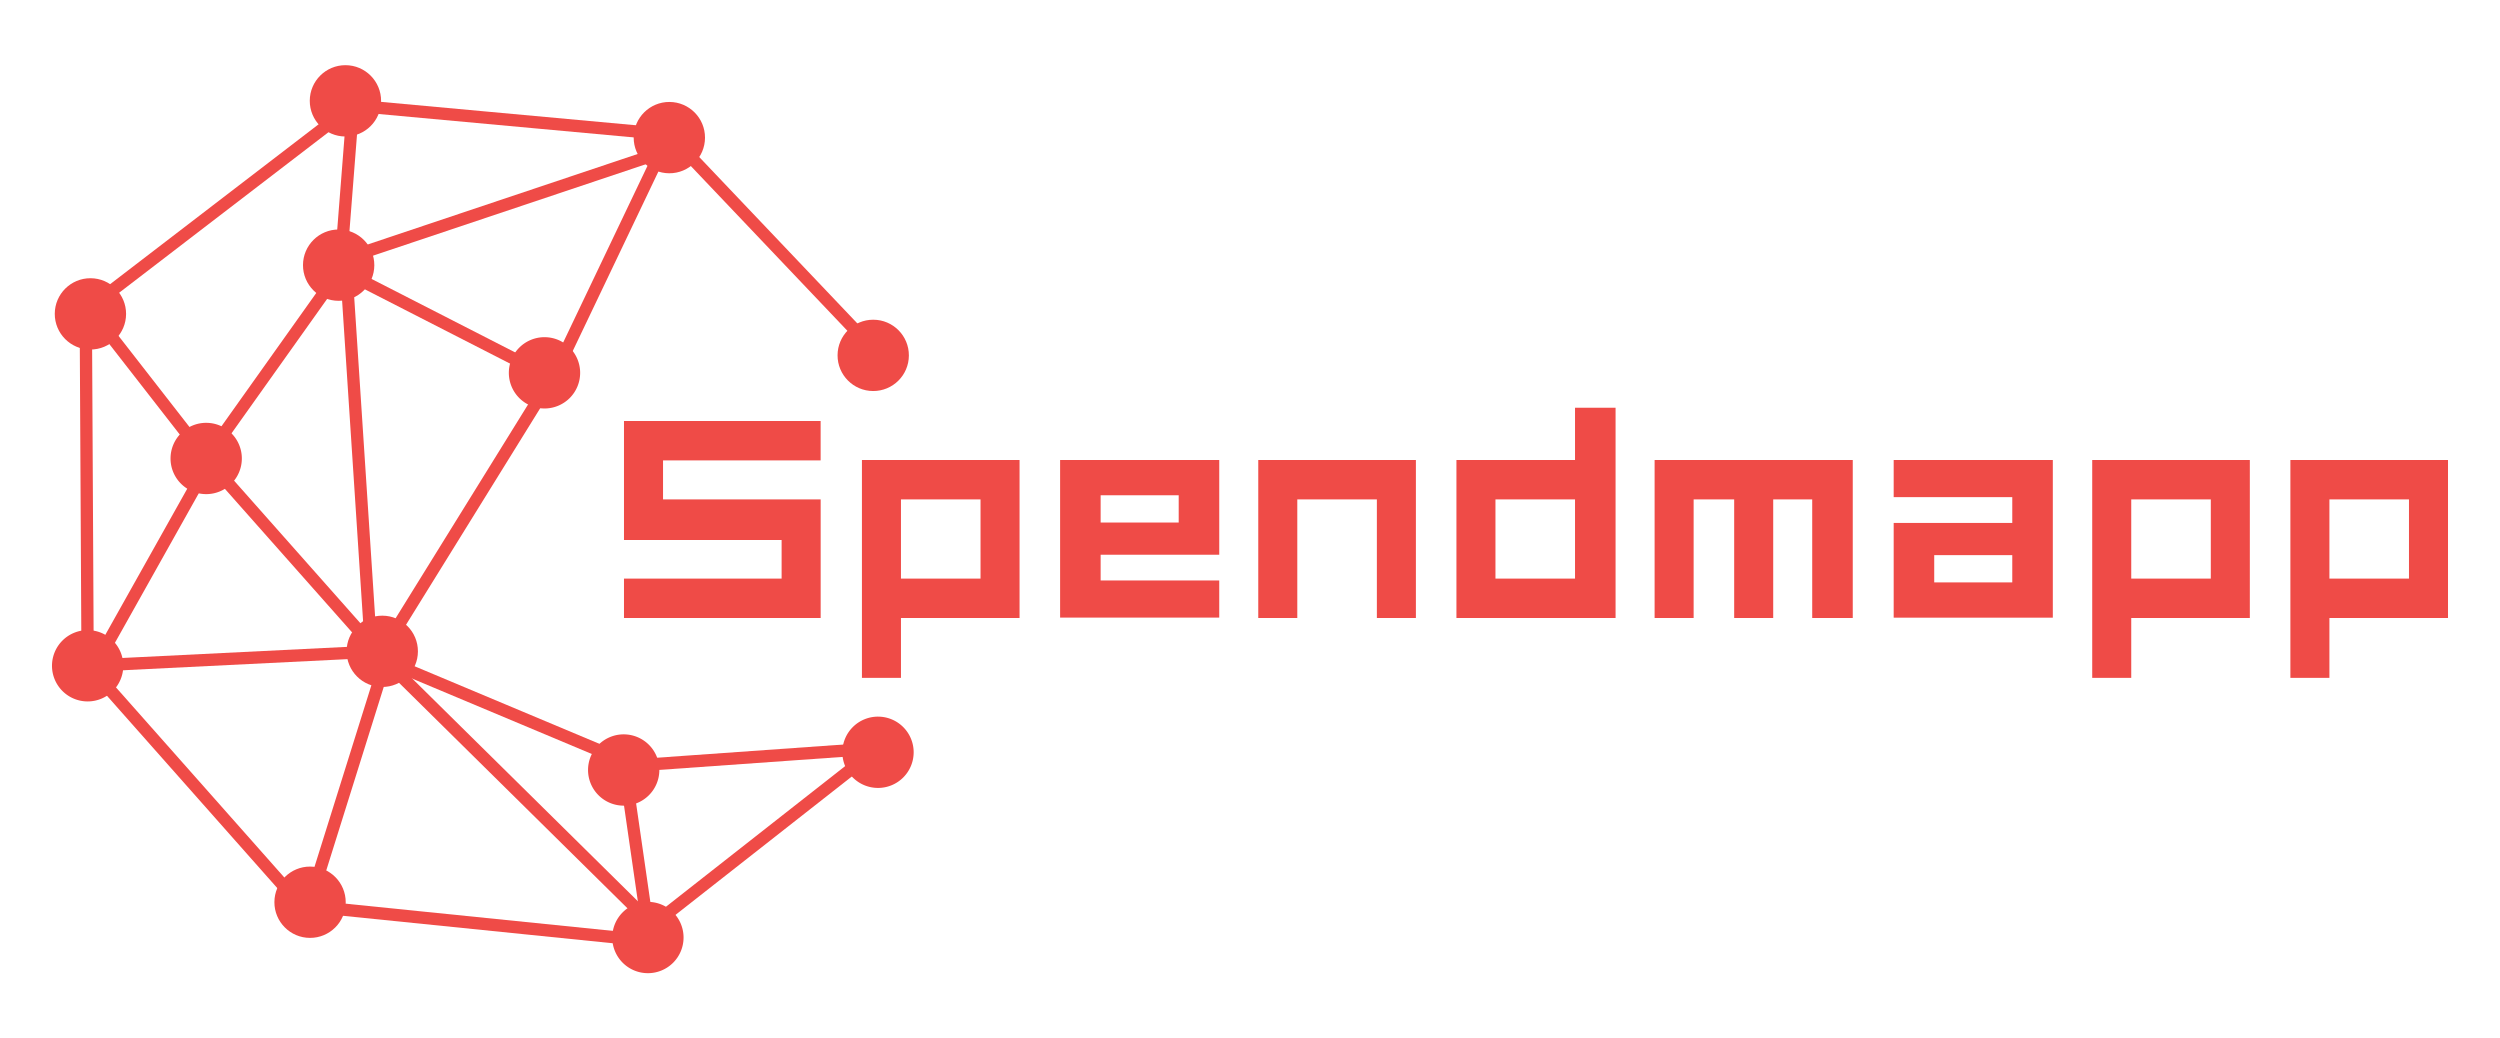 <svg xmlns="http://www.w3.org/2000/svg" viewBox="0 0 504.876 209.699"><defs><style>.a{fill:#ef4b47;}</style></defs><title>Spendmapp-Logo-New-No-Geo</title><rect class="a" x="16.268" y="63.072" width="2.486" height="71.386" transform="translate(-0.514 0.093) rotate(-0.298)"/><rect class="a" x="8.876" y="41.256" width="69.637" height="2.483" transform="translate(-16.84 35.365) rotate(-37.484)"/><rect class="a" x="102.007" y="-7.824" width="2.484" height="64.118" transform="translate(69.679 124.836) rotate(-84.756)"/><rect class="a" x="154.831" y="18.818" width="2.485" height="60.675" transform="translate(9.076 121.037) rotate(-43.541)"/><rect class="a" x="124.524" y="167.825" width="59.756" height="2.483" transform="translate(-71.439 131.392) rotate(-38.125)"/><rect class="a" x="94.545" y="151.158" width="2.49" height="70.47" transform="translate(-99.342 262.825) rotate(-84.19)"/><rect class="a" x="38.911" y="128.539" width="2.484" height="62.092" transform="translate(-95.709 66.735) rotate(-41.528)"/><rect class="a" x="27.931" y="56.282" width="2.485" height="40.586" transform="translate(-40.89 34.078) rotate(-37.905)"/><rect class="a" x="9.053" y="112.283" width="43.736" height="2.484" transform="translate(-83.221 84.967) rotate(-60.717)"/><rect class="a" x="31.804" y="72.295" width="46.736" height="2.482" transform="translate(-36.731 75.873) rotate(-54.577)"/><rect class="a" x="53.37" y="36.653" width="33.285" height="2.486" transform="translate(26.766 104.736) rotate(-85.522)"/><rect class="a" x="89.025" y="41.297" width="2.486" height="48.447" transform="translate(-9.178 116.035) rotate(-62.903)"/><rect class="a" x="97.488" y="49.679" width="52.659" height="2.485" transform="translate(24.53 140.731) rotate(-64.486)"/><rect class="a" x="58.487" y="85.727" width="2.483" height="54.551" transform="translate(-59.916 68.035) rotate(-41.543)"/><rect class="a" x="44.667" y="156.57" width="51.101" height="2.484" transform="translate(-101.37 177.639) rotate(-72.605)"/><rect class="a" x="61.376" y="101.864" width="66.908" height="2.483" transform="translate(-42.762 129.412) rotate(-58.218)"/><rect class="a" x="127.168" y="153.448" width="2.482" height="34.184" transform="translate(-23.073 20.12) rotate(-8.223)"/><rect class="a" x="100.646" y="117.412" width="2.486" height="52.216" transform="translate(-69.878 181.932) rotate(-67.233)"/><circle class="a" cx="18.262" cy="63.389" r="7.201" transform="translate(-45.192 81.426) rotate(-89.797)"/><circle class="a" cx="69.759" cy="20.366" r="7.202" transform="translate(49.148 90.052) rotate(-89.798)"/><circle class="a" cx="68.39" cy="53.548" r="7.202" transform="translate(14.607 121.753) rotate(-89.802)"/><path class="a" d="M48.84,92.618a7.2,7.2,0,1,1-7.173-7.228A7.2,7.2,0,0,1,48.84,92.618Z"/><path class="a" d="M24.9,134.486a7.2,7.2,0,1,1-7.172-7.23A7.2,7.2,0,0,1,24.9,134.486Z"/><circle class="a" cx="62.617" cy="182.208" r="7.201" transform="translate(-119.812 244.178) rotate(-89.797)"/><circle class="a" cx="77.2" cy="131.536" r="7.2" transform="translate(-54.609 208.271) rotate(-89.798)"/><path class="a" d="M117.161,75.322a7.2,7.2,0,1,1-7.173-7.228A7.2,7.2,0,0,1,117.161,75.322Z"/><circle class="a" cx="135.174" cy="27.791" r="7.202" transform="translate(106.905 162.866) rotate(-89.797)"/><circle class="a" cx="176.347" cy="71.768" r="7.201" transform="translate(103.958 247.862) rotate(-89.798)"/><path class="a" d="M133.156,155.531a7.2,7.2,0,1,1-7.173-7.228A7.2,7.2,0,0,1,133.156,155.531Z"/><path class="a" d="M138.045,189.362a7.2,7.2,0,1,1-7.173-7.228A7.2,7.2,0,0,1,138.045,189.362Z"/><path class="a" d="M184.514,151.952a7.2,7.2,0,1,1-7.173-7.228A7.2,7.2,0,0,1,184.514,151.952Z"/><rect class="a" x="124.017" y="151.836" width="50.86" height="2.487" transform="translate(-10.454 10.955) rotate(-4.056)"/><rect class="a" x="17.662" y="131.755" width="59.571" height="2.483" transform="translate(-6.514 2.507) rotate(-2.832)"/><rect class="a" x="69.355" y="40.172" width="65.092" height="2.485" transform="translate(-7.879 34.53) rotate(-18.529)"/><rect class="a" x="71.373" y="57.725" width="2.484" height="75.74" transform="translate(-6.089 4.947) rotate(-3.745)"/><polygon class="a" points="132.582 189.221 76.944 134.302 78.688 132.53 134.328 187.447 132.582 189.221"/><path class="a" d="M133.9,92.977v7.882h31.833v23.95H126.014V116.85h31.833v-7.8H126.014V85.019h39.714v7.958Z"/><path class="a" d="M205.9,124.809H181.95V136.9h-7.882v-44H205.9Zm-7.882-23.95H181.95V116.85h16.07Z"/><path class="a" d="M214.089,92.9h32.139v19.13H222.275v5.2h23.952v7.5H214.089Zm8.187,12.627h15.763v-5.511H222.275Z"/><path class="a" d="M285.941,92.9v31.908h-7.882v-23.95h-16.07v23.95h-7.882V92.9Z"/><path class="a" d="M326.266,82.341v42.468H294.127V92.9h23.95V82.341Zm-8.189,34.509V100.859H302.009V116.85Z"/><path class="a" d="M374.166,92.9v31.908h-8.189v-23.95H358.1v23.95h-7.882v-23.95h-8.187v23.95h-7.882V92.9Z"/><path class="a" d="M414.568,92.9v31.832H382.429V105.6h23.95v-5.2h-23.95V92.9Zm-8.189,24.716v-5.509H390.616v5.509Z"/><path class="a" d="M454.356,124.809h-23.95V136.9h-7.882v-44h31.832Zm-7.882-23.95H430.406V116.85h16.068Z"/><path class="a" d="M494.376,124.809h-23.95V136.9h-7.882v-44h31.832Zm-7.882-23.95H470.426V116.85h16.068Z"/></svg>